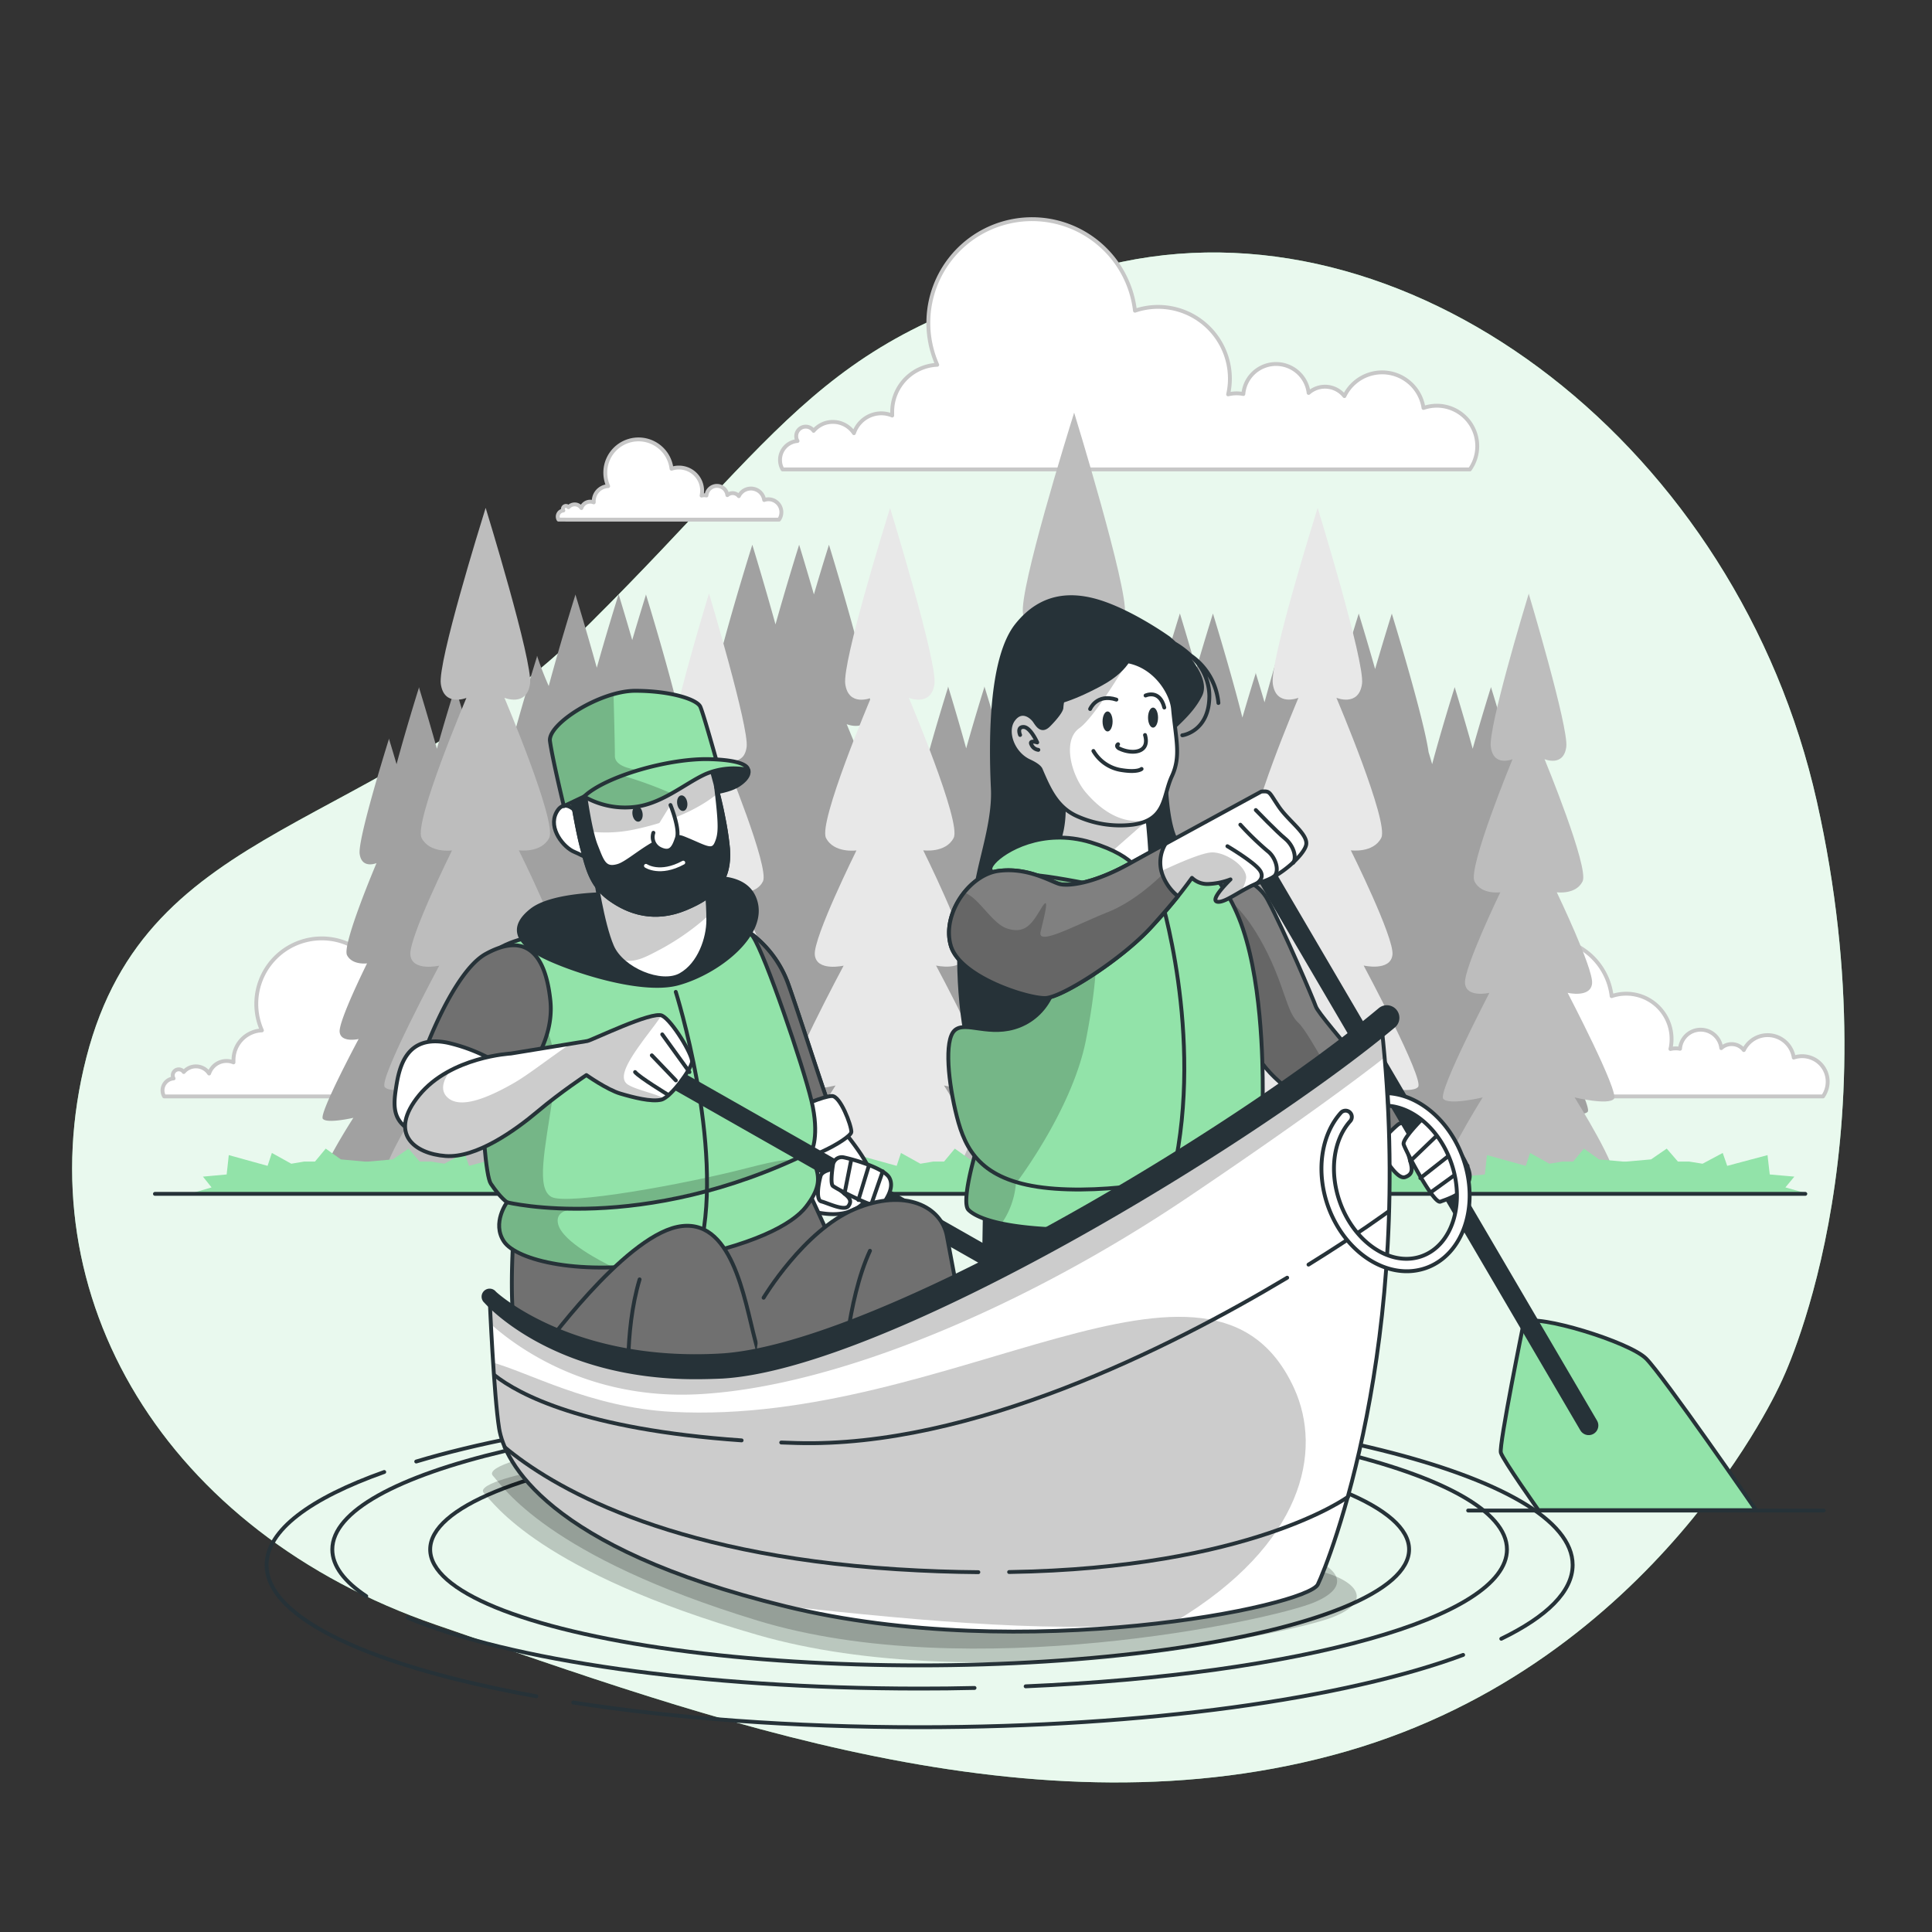 <svg xmlns="http://www.w3.org/2000/svg" xmlns:xlink="http://www.w3.org/1999/xlink" viewBox="0 0 500 500"><rect x="0" y="0" width="500" height="500" fill="#333333" stroke="none"/><defs><clippath id="clip-path"><path d="M309.67,225s14.08-.27,18.4,7.85,11.91,26,12.45,27.6,7,8.93,11.91,15.15S364.61,292.06,366,294s-1.35,7.31-1.35,7.31,1.89,0-11.37-7.31-21.65-12.17-26.52-18.67-8.39-12.18-8.39-12.18S312.65,234.42,311,232s-2.71-7-2.71-7Z" style="fill:gray;stroke:#263238;stroke-linecap:round;stroke-linejoin:round"></path></clippath><clippath id="clip-path-2"><path d="M274.78,204.26a27.12,27.12,0,0,1,0,10.57c-1.2,5.18-1.59,6.38-1.59,6.38L295.32,229s2.19-1,2.39-5.38-1.2-15.95-1.2-15.95S280.16,209.05,274.78,204.26Z" style="fill:#fff;stroke:#263238;stroke-linecap:round;stroke-linejoin:round"></path></clippath><clippath id="clip-path-3"><path d="M303.58,183.42c.72,7.9,2.11,12.27-.29,17.45s-1.39,11.37-10.17,12.56a27.14,27.14,0,0,1-14.7-2.35c-5-2.39-7-7.07-9.08-11.91-.23-.54-1-1.27-2.92-2.16-4.39-2-6.38-7.77-4.19-10.76s4.78-.8,5.58.39,1.8,2.8,3.59,1,3.3-3.72,3.3-4.52a12.38,12.38,0,0,1,7.21-10.42C295.23,166.55,303.07,177.8,303.58,183.42Z" style="fill:#fff;stroke:#263238;stroke-linecap:round;stroke-linejoin:round"></path></clippath><clippath id="clip-path-4"><path d="M252.45,298.37s-3.79,12.76-1.8,14.75,8.78,5.19,29.71,5.19,35.1-6.18,41.08-9.17,6.18-5.39,5.38-8.78a115,115,0,0,0-4-11.16,88.34,88.34,0,0,1-35.89,8.17c-19.74,0-30.9-5-33.1-5S252.45,298.37,252.45,298.37Z" style="fill:#92E3A9;stroke:#263238;stroke-linecap:round;stroke-linejoin:round"></path></clippath><clippath id="clip-path-5"><path d="M260.42,224.4s9,3.59,12.37,16.35-1.4,21.73-9,24.72-13.95-1.39-16.74,1.2-1.6,13.76.59,22.33,6.18,16.35,22.34,18.34,40.27-2.19,48.45-7,8.37-11.16,8.37-18.14-.2-29.91-6.18-44.66-13.36-15.36-17.55-15.36-10,3.79-20.33,2.6S268.6,216,260.42,224.4Z" style="fill:#92E3A9;stroke:#263238;stroke-linecap:round;stroke-linejoin:round"></path></clippath><clippath id="clip-path-6"><path d="M326.42,204.86s-24.92,13.56-34.29,18.74-15.75,5.78-17.95,5.18-8.17-4.38-15.75-3.39-14.75,11.17-12.36,19.35,20.14,13.75,24.52,13.55,19.94-10.17,27.52-18.54a125.26,125.26,0,0,0,10.37-12.56,5.71,5.71,0,0,0,4.18,1.59,18.29,18.29,0,0,0,5.79-1.19s-5.59,5.38-3.39,5.78,7.17-4,11.56-5.18,10.57-6.58,11.37-9.37-4.39-6.19-7-10S328.81,204.66,326.42,204.86Z" style="fill:#fff;stroke:#263238;stroke-linecap:round;stroke-linejoin:round"></path></clippath><clippath id="clip-path-7"><path d="M292.13,223.6c-9.37,5.18-15.75,5.78-17.95,5.18s-8.17-4.38-15.75-3.39-14.75,11.17-12.36,19.35,20.14,13.75,24.52,13.55,19.94-10.17,27.52-18.54c2.92-3.23,5.12-5.83,6.74-7.81a12.66,12.66,0,0,1-4-5.55,9.32,9.32,0,0,1,.78-8C297.93,220.4,294.52,222.28,292.13,223.6Z" style="fill:gray;stroke:#263238;stroke-linecap:round;stroke-linejoin:round"></path></clippath><clippath id="clip-path-8"><path d="M138.2,242.34s-9.57,1.4-12.36,6.18-1.4,54,1.19,57.83,4.19,4.78,4.19,4.78-4,5.38-.8,10.17,19.74,9.17,42.27,5.18,32.5-9.77,35.89-14.15,3.59-7,2.6-10.17S210,298,210,298s2.19-4,0-13.16-12-37.88-15.15-42.47-7.38-5-17.55-6.58S138.2,242.34,138.2,242.34Z" style="fill:#92E3A9;stroke:#263238;stroke-linecap:round;stroke-linejoin:round"></path></clippath><clippath id="clip-path-9"><path d="M154,226.19s1.8,12.76,4.39,18.74,12.76,10.17,17.74,7.38,7.18-9.57,7.18-14.15-.6-10.77-.6-10.77-15.95,2.59-20.93.2S154,226.19,154,226.19Z" style="fill:#fff;stroke:#263238;stroke-linecap:round;stroke-linejoin:round"></path></clippath><clippath id="clip-path-10"><path d="M184,198.68s3.86,13,4.41,21-3,12.15-11,15.46-14.62,1.1-19.59-2.49-5.8-8.28-7.18-13.25-3-15.45-3-15.45,7.46-8.56,18.22-11.6,16.29.83,16.29.83Z" style="fill:#fff;stroke:#263238;stroke-linecap:round;stroke-linejoin:round"></path></clippath><clippath id="clip-path-11"><path d="M151.16,206.14l-5.24,2.48s-3-12.42-3.59-16.84,13-13,22.08-13,16,2.21,16.84,4.14,4.14,13.8,4.14,13.8,0,1.66-1.38,1.93-10.21.83-17.39,3.59A79.18,79.18,0,0,1,151.16,206.14Z" style="fill:#92E3A9;stroke:#263238;stroke-linecap:round;stroke-linejoin:round"></path></clippath><clippath id="clip-path-12"><path d="M151.16,206.14a21.18,21.18,0,0,0,12.42,2.76c7.46-.56,13.53-6.08,19-8.56a18.59,18.59,0,0,1,11-1.11s.55-2.48-9.94-2.76S156.68,200.89,151.16,206.14Z" style="fill:#92E3A9;stroke:#263238;stroke-linecap:round;stroke-linejoin:round"></path></clippath><clippath id="clip-path-13"><path d="M132.22,272.65s-15.55.8-23.73,10.77-1.19,15.15,6.78,15.75,18-6.58,23.93-11.57,12.56-9.37,12.56-9.37,5.38,3.79,8.77,4.79,8,2.19,10.57,1.59,7.78-8,8-9.77-5.18-10.76-7.77-12-18.15,6.38-19.34,6.58Z" style="fill:#fff;stroke:#263238;stroke-linecap:round;stroke-linejoin:round"></path></clippath><clippath id="clip-path-14"><path d="M126.74,336.44s1.08,24.9,2.44,33.28,12.17,30.85,74.14,46,135,0,137.74-5.68,25.44-62.24,16.51-144.24c0,0-47.08,34.37-75.5,49.52s-62,31.39-84.16,36.8-42.76.82-55.47-5.41S126.74,336.44,126.74,336.44Z" style="fill:#fff;stroke:#263238;stroke-linecap:round;stroke-linejoin:round"></path></clippath></defs><g id="background-simple"><path d="M460.89,357.84s-32,72.19-112.42,95.4-165.79-8.72-235.66-32.76S6.45,335.61,22.36,273.64s74.85-57.26,130.12-112.13,61.66-77.86,138-93.76S449.8,116.41,470.19,207.38,460.89,357.84,460.89,357.84Z" style="fill:#92E3A9"></path><path d="M460.89,357.84s-32,72.19-112.42,95.4-165.79-8.72-235.66-32.76S6.45,335.61,22.36,273.64s74.85-57.26,130.12-112.13,61.66-77.86,138-93.76S449.8,116.41,470.19,207.38,460.89,357.84,460.89,357.84Z" style="fill:#fff;opacity:0.8"></path></g><g id="Clouds"><path d="M380.39,121.49a10.36,10.36,0,0,0,1.92-6A10.46,10.46,0,0,0,371.84,105a10.61,10.61,0,0,0-3.44.58,10.83,10.83,0,0,0-20.47-3.07,6.39,6.39,0,0,0-9.26-.82,8.49,8.49,0,0,0-16.89.28,9.24,9.24,0,0,0-3.94.09A18.29,18.29,0,0,0,318.3,98a18.59,18.59,0,0,0-24.57-17.59,26.83,26.83,0,1,0-51.18,14A12.18,12.18,0,0,0,230.9,106.6c0,.32,0,.63,0,.94a7.39,7.39,0,0,0-2.87-.57A7.5,7.5,0,0,0,221,112.1a6.54,6.54,0,0,0-5.44-2.91,6.46,6.46,0,0,0-5,2.31,2.46,2.46,0,0,0-4.5,1.38,2.41,2.41,0,0,0,.34,1.25,4.92,4.92,0,0,0-4.53,4.9,4.86,4.86,0,0,0,.66,2.46Z" style="fill:#fff;stroke:#c7c7c7;stroke-linecap:round;stroke-linejoin:round"></path><path d="M201.61,134.49a3.28,3.28,0,0,0,.61-1.93,3.35,3.35,0,0,0-3.35-3.35,3.3,3.3,0,0,0-1.1.19,3.47,3.47,0,0,0-6.56-1,2.07,2.07,0,0,0-1.61-.78,2.05,2.05,0,0,0-1.36.52,2.72,2.72,0,0,0-5.41.09,2.6,2.6,0,0,0-.56-.06,2.69,2.69,0,0,0-.7.09,6.26,6.26,0,0,0,.14-1.31,6,6,0,0,0-6-5.95,6.08,6.08,0,0,0-1.92.31,8.6,8.6,0,1,0-16.4,4.5,3.9,3.9,0,0,0-3.73,3.9c0,.1,0,.2,0,.3a2.51,2.51,0,0,0-.92-.18,2.41,2.41,0,0,0-2.28,1.65,2.06,2.06,0,0,0-1.74-.94,2.11,2.11,0,0,0-1.6.74.78.78,0,0,0-.65-.35.79.79,0,0,0-.79.79.75.75,0,0,0,.11.4,1.58,1.58,0,0,0-1.24,2.36Z" style="fill:#fff;stroke:#c7c7c7;stroke-linecap:round;stroke-linejoin:round"></path><path d="M471.79,283.75a6.6,6.6,0,0,0-5.39-10.41,6.78,6.78,0,0,0-2.18.36,6.84,6.84,0,0,0-12.92-1.94,4,4,0,0,0-5.84-.51,5.36,5.36,0,0,0-10.67.17,5.8,5.8,0,0,0-1.11-.1,5.65,5.65,0,0,0-1.37.16,11.5,11.5,0,0,0,.29-2.57,11.72,11.72,0,0,0-15.51-11.11,16.94,16.94,0,1,0-32.31,8.86,7.69,7.69,0,0,0-7.35,7.69,5.83,5.83,0,0,0,0,.59,4.74,4.74,0,0,0-6.31,2.88,4.11,4.11,0,0,0-6.57-.38,1.55,1.55,0,0,0-2.84.87,1.6,1.6,0,0,0,.21.79,3.11,3.11,0,0,0-2.86,3.09,3.16,3.16,0,0,0,.42,1.56Z" style="fill:#fff;stroke:#c7c7c7;stroke-linecap:round;stroke-linejoin:round"></path><path d="M154.79,283.75a6.6,6.6,0,0,0-5.39-10.41,6.78,6.78,0,0,0-2.18.36,6.84,6.84,0,0,0-12.92-1.94,4,4,0,0,0-5.84-.51,5.36,5.36,0,0,0-10.67.17,5.8,5.8,0,0,0-1.11-.1,5.65,5.65,0,0,0-1.37.16,11.5,11.5,0,0,0,.29-2.57,11.72,11.72,0,0,0-15.51-11.11,16.94,16.94,0,1,0-32.31,8.86,7.69,7.69,0,0,0-7.35,7.69,5.83,5.83,0,0,0,0,.59,4.74,4.74,0,0,0-6.31,2.88,4.11,4.11,0,0,0-6.57-.38,1.55,1.55,0,0,0-2.84.87,1.6,1.6,0,0,0,.21.79,3.11,3.11,0,0,0-2.86,3.09,3.16,3.16,0,0,0,.42,1.56Z" style="fill:#fff;stroke:#c7c7c7;stroke-linecap:round;stroke-linejoin:round"></path></g><g id="Trees"><path d="M410.9,287.72c1.21-1.48-10.34-23.05-10.34-23.05s5.17,1.18,5.47-2.07-7.9-19.8-7.9-19.8,4.25.59,5.77-2.36-8.51-26.6-8.51-26.6,4.26,1.77,4.86-2.66c.58-4.17-8.42-33.39-8.42-33.39l-.05.14c0-.08,0,.15,0,.15-.33,1.06-1.54,4.93-2.94,9.69-1.62-5.6-3-10-3-10l0,.14c0-.08-.05.15-.05.15-.46,1.48-2.64,8.48-4.66,15.72-2.26-8.15-4.68-16-4.68-16l0,.14c0-.08-.05.15-.05.15-.55,1.76-3.5,11.24-5.76,19.7-.33-1.14-.64-2.19-.92-3.1-1.31-9.18-9.52-35.86-9.52-35.86l-.05.17c0-.1-.06.17-.06.17-.44,1.42-2.26,7.28-4.21,14-2.2-7.76-4.24-14.36-4.24-14.36l-.05.17c0-.1-.05.17-.05.17-.84,2.69-6.58,21.16-8.82,31.57-2.42-11.2-8.79-31.91-8.79-31.91l0,.17c0-.1-.06.17-.06.17-.63,2-4,12.91-6.61,22.63-1.31-4.48-2.31-7.69-2.31-7.69l0,.14c0-.08,0,.16,0,.16-.37,1.19-1.82,5.83-3.42,11.34-2.85-11.44-7.62-26.92-7.62-26.92l-.05.17c0-.1-.06.17-.06.17-.44,1.42-2.26,7.28-4.21,14-2.2-7.76-4.23-14.36-4.23-14.36l-.06.17c0-.1-.05.17-.05.17-.84,2.69-6.58,21.16-8.82,31.57-2.42-11.2-8.79-31.91-8.79-31.91l-.05.17c0-.1-.06.17-.06.17-.63,2-4,12.91-6.61,22.63-1.31-4.48-2.3-7.69-2.3-7.69l-.05.14c0-.08,0,.16,0,.16-1,3.1-9.26,29.76-8.67,34,.63,4.57,5,2.74,5,2.74s-3.21,7.57-5.78,14.79c-2.31-6.26-4.81-12.14-4.81-12.14s4.26,1.77,4.87-2.66c.57-4.17-8.43-33.39-8.43-33.39l0,.14c0-.08-.05.15-.05.15-.33,1.06-1.53,4.93-2.93,9.69-1.62-5.6-3-10-3-10l-.05.14c0-.08,0,.15,0,.15-.47,1.48-2.64,8.48-4.67,15.72-2.25-8.15-4.67-16-4.67-16l-.05.14c0-.08,0,.15,0,.15-.55,1.76-3.5,11.24-5.76,19.7-1.14-3.89-2-6.69-2-6.69l0,.12c0-.07,0,.14,0,.14-.75,2.41-6.56,21.08-7.45,27.77-1.21-8.44-11-31.6-11-31.6s5.48,2.28,6.26-3.42c.74-5.38-10.84-43-10.84-43a1.51,1.51,0,0,0-.06.18c0-.11-.06.2-.06.2-.43,1.36-2,6.34-3.78,12.47-2.09-7.22-3.82-12.85-3.82-12.85l-.06.18c0-.11-.06.2-.06.2-.6,1.9-3.4,10.91-6,20.23-2.9-10.49-6-20.61-6-20.61a1.51,1.51,0,0,0-.06.18c0-.11-.06.2-.06.2-.71,2.25-4.5,14.47-7.42,25.36-1.47-5-2.58-8.63-2.58-8.63l0,.17c0-.1-.05.17-.05.17-.77,2.46-5.64,18.12-8.19,28.78-2.42-11.46-9.18-33.42-9.18-33.42l0,.17c0-.1-.06.18-.06.18-.39,1.26-1.82,5.85-3.48,11.5-1.92-6.65-3.52-11.85-3.52-11.85l-.06.17c0-.1-.05.18-.05.18-.55,1.76-3.14,10.07-5.54,18.66-2.68-9.68-5.55-19-5.55-19l0,.17c0-.1-.06.18-.06.18-.65,2.08-4.15,13.35-6.83,23.39C140,173,139,169.71,139,169.71l-.05.15c0-.09,0,.16,0,.16-.84,2.68-6.93,22.28-8.58,31.29-2.48-10-6.65-23.52-6.65-23.52l0,.14c0-.08,0,.15,0,.15-.33,1.06-1.54,4.93-2.94,9.69-1.62-5.6-3-10-3-10l-.05.14c0-.08,0,.15,0,.15-.46,1.48-2.64,8.48-4.66,15.72-2.26-8.15-4.68-16-4.68-16l0,.14c0-.08,0,.15,0,.15-.55,1.76-3.5,11.24-5.76,19.7-1.14-3.89-2-6.69-2-6.69l0,.12c0-.07,0,.14,0,.14-.85,2.7-8.06,25.91-7.55,29.65.55,4,4.36,2.38,4.36,2.38s-9,21.18-7.63,23.83,5.18,2.12,5.18,2.12-7.36,14.82-7.09,17.73,4.91,1.85,4.91,1.85-10.35,19.33-9.26,20.65,7.9-.26,7.9-.26-9.54,14.82-7.63,15.62c.93.38,11.57.55,20.67.48,2.88,0,5.89,0,8.75,0,2.51,0,5.15,0,7.71,0,3.54,0,7.22,0,10.54,0,3.89.05,8.22.06,12.31,0,3.42,0,7,0,10.39,0,3,0,6.11,0,9.15,0,4.15,0,8.46,0,12.36-.05,4.26.06,9,.07,13.54,0,3.72,0,7.62,0,11.31,0,3.24,0,6.63,0,9.93,0,5.68,0,11.65,0,16.62-.1,4,.1,9.35.13,14.23.09,2.88,0,5.89,0,8.75,0,2.52,0,5.15,0,7.71,0,4,0,8.24,0,11.88-.06,4.12.07,8.92.08,13.41,0s9.26,0,13.49,0,8.74.07,13.13,0c3.31,0,6.76,0,10,0s6.57,0,9.79,0c4.49,0,9.25,0,13.49,0s8.74.07,13.13,0c2.89,0,5.88,0,8.76,0,2.55,0,5.23,0,7.79,0,2.88,0,5.89,0,8.75,0,2.51,0,5.15,0,7.71,0,9.85,0,20.81-.14,21.8-.55,1.84-.76-5.8-13.14-7.95-16.56a4.17,4.17,0,0,0,2-.38C407,288.31,410.15,288.63,410.9,287.72Z" style="fill:#a1a1a1"></path><path d="M417.7,284.36c1.4-1.76-12-27.42-12-27.42s6,1.41,6.33-2.46-9.14-23.56-9.14-23.56,4.92.71,6.68-2.81-9.84-31.64-9.84-31.64,4.92,2.11,5.62-3.17c.66-5-9.74-39.73-9.74-39.73l0,.17c0-.1-.06.19-.06.19-1.09,3.58-10.4,34.41-9.73,39.37.7,5.28,5.62,3.17,5.62,3.17s-11.6,28.12-9.84,31.64,6.68,2.81,6.68,2.81-9.5,19.69-9.14,23.56,6.32,2.46,6.32,2.46-13.36,25.66-11.95,27.42,10.2-.35,10.2-.35-12.31,19.69-9.85,20.74c2.07.89,41.43.89,43.49,0,2.47-1.05-9.84-20.74-9.84-20.74S416.29,286.12,417.7,284.36Z" style="fill:#bdbdbd"></path><path d="M205.58,284.36c1.4-1.76-12-27.42-12-27.42s6,1.41,6.33-2.46-9.14-23.56-9.14-23.56,4.92.71,6.68-2.81-9.84-31.64-9.84-31.64,4.92,2.11,5.62-3.17c.66-5-9.74-39.73-9.74-39.73l-.05.17c0-.1-.06.19-.06.19-1.09,3.58-10.4,34.41-9.73,39.37.7,5.28,5.62,3.17,5.62,3.17s-11.6,28.12-9.84,31.64,6.68,2.81,6.68,2.81-9.5,19.69-9.14,23.56,6.32,2.46,6.32,2.46-13.36,25.66-12,27.42,10.2-.35,10.2-.35-12.31,19.69-9.85,20.74c2.07.89,41.43.89,43.49,0,2.47-1.05-9.84-20.74-9.84-20.74S204.17,286.12,205.58,284.36Z" style="fill:#e8e8e8"></path><path d="M367,281.3c1.66-2-14.09-31.42-14.09-31.42s7,1.61,7.46-2.82-10.78-27-10.78-27,5.8.81,7.88-3.22-11.61-36.25-11.61-36.25,5.8,2.42,6.63-3.62c.78-5.69-11.48-45.52-11.48-45.52l-.06.2c0-.12-.07.2-.07.2-1.28,4.12-12.26,39.43-11.48,45.12.83,6,6.64,3.62,6.64,3.62s-13.68,32.22-11.61,36.25,7.87,3.22,7.87,3.22-11.19,22.56-10.77,27,7.46,2.82,7.46,2.82-15.75,29.4-14.09,31.42,12-.41,12-.41-14.51,22.56-11.61,23.77c2.43,1,48.84,1,51.28,0,2.9-1.21-11.61-23.77-11.61-23.77S365.35,283.31,367,281.3Z" style="fill:#e8e8e8"></path><path d="M256.34,281.3c1.66-2-14.09-31.42-14.09-31.42s7.05,1.61,7.46-2.82-10.78-27-10.78-27,5.81.81,7.88-3.22S235.2,180.6,235.2,180.6,241,183,241.84,177c.78-5.69-11.49-45.52-11.49-45.52l-.06.2c0-.12-.06.2-.06.2C228.94,136,218,171.29,218.75,177c.83,6,6.63,3.62,6.63,3.62s-13.68,32.22-11.61,36.25,7.88,3.22,7.88,3.22-11.19,22.56-10.78,27,7.46,2.82,7.46,2.82-15.75,29.4-14.09,31.42,12-.41,12-.41-14.51,22.56-11.61,23.77c2.44,1,48.85,1,51.28,0,2.9-1.21-11.61-23.77-11.61-23.77S254.69,283.31,256.34,281.3Z" style="fill:#e8e8e8"></path><path d="M151.68,281.3c1.66-2-14.1-31.42-14.1-31.42s7,1.61,7.47-2.82-10.78-27-10.78-27,5.8.81,7.87-3.22-11.6-36.25-11.6-36.25,5.8,2.42,6.63-3.62c.78-5.69-11.48-45.52-11.48-45.52l-.07.2c0-.12-.06.2-.06.2C124.27,136,113.3,171.29,114.08,177c.83,6,6.63,3.62,6.63,3.62s-13.68,32.22-11.6,36.25,7.87,3.22,7.87,3.22-11.19,22.56-10.78,27,7.47,2.82,7.47,2.82-15.76,29.4-14.1,31.42,12-.41,12-.41-14.5,22.56-11.6,23.77c2.43,1,48.84,1,51.27,0,2.9-1.21-11.6-23.77-11.6-23.77S150,283.31,151.68,281.3Z" style="fill:#bdbdbd"></path><path d="M307.66,277.88c1.89-2.3-16.09-35.88-16.09-35.88s8,1.84,8.52-3.22S287.78,208,287.78,208s6.63.92,9-3.68-13.25-41.39-13.25-41.39,6.63,2.76,7.58-4.14c.89-6.49-13.12-52-13.12-52l-.07.22c0-.13-.07.24-.07.24-1.47,4.69-14,45-13.11,51.5.95,6.9,7.57,4.14,7.57,4.14s-15.61,36.79-13.25,41.39,9,3.68,9,3.68-12.77,25.76-12.3,30.81,8.52,3.22,8.52,3.22-18,33.58-16.09,35.88,13.72-.46,13.72-.46-16.56,25.75-13.25,27.13c2.78,1.16,55.77,1.16,58.55,0,3.31-1.38-13.26-27.13-13.26-27.13S305.77,280.17,307.66,277.88Z" style="fill:#bdbdbd"></path><polygon points="49.06 308.97 467.98 308.97 462.06 307.3 464.38 304.51 458.01 303.95 457.43 298.94 447 301.72 445.84 298.38 440.62 301.17 437.14 300.61 434.24 300.61 431.35 297.26 427.29 300.05 420.91 300.61 419.96 300.61 413.83 300.05 409.92 297.26 407.13 300.61 404.35 300.61 401 301.17 395.98 298.38 394.87 301.72 384.83 298.94 384.27 303.95 380.51 304.3 376.6 303.95 376.02 298.94 365.59 301.72 364.43 298.38 359.21 301.17 355.74 300.61 352.84 300.61 349.94 297.26 345.88 300.05 339.51 300.61 338.55 300.61 332.42 300.05 328.52 297.26 325.73 300.61 322.94 300.61 319.6 301.17 314.58 298.38 313.46 301.72 303.43 298.94 302.87 303.95 299.11 304.3 295.2 303.95 294.62 298.94 284.19 301.72 283.03 298.38 277.81 301.17 274.33 300.61 271.43 300.61 268.54 297.26 264.48 300.05 258.1 300.61 257.15 300.61 251.02 300.05 247.11 297.26 244.32 300.61 241.54 300.61 238.19 301.17 233.17 298.38 232.06 301.72 222.02 298.94 221.47 303.95 217.7 304.3 213.79 303.95 213.21 298.94 202.78 301.72 201.62 298.38 196.41 301.17 192.93 300.61 190.03 300.61 187.13 297.26 183.07 300.05 176.7 300.61 175.74 300.61 169.61 300.05 165.71 297.26 162.92 300.61 160.13 300.61 156.79 301.17 151.77 298.38 150.65 301.72 140.62 298.94 140.06 303.95 136.3 304.3 132.39 303.95 131.81 298.94 121.38 301.72 120.22 298.38 115 301.17 111.52 300.61 108.62 300.61 105.73 297.26 101.67 300.05 95.29 300.61 94.34 300.61 88.21 300.05 84.3 297.26 81.52 300.61 78.73 300.61 75.38 301.17 70.36 298.38 69.25 301.72 59.21 298.94 58.66 303.95 52.52 304.51 54.75 307.3 49.06 308.97" style="fill:#92E3A9"></polygon><line x1="40.1" y1="308.97" x2="467.21" y2="308.97" style="fill:none;stroke:#263238;stroke-linecap:round;stroke-linejoin:round"></line></g><g id="Characters"><path d="M309.67,225s14.08-.27,18.4,7.85,11.91,26,12.45,27.6,7,8.93,11.91,15.15S364.61,292.06,366,294s-1.35,7.31-1.35,7.31,1.89,0-11.37-7.31-21.65-12.17-26.52-18.67-8.39-12.18-8.39-12.18S312.65,234.42,311,232s-2.71-7-2.71-7Z" style="fill:gray"></path><g style="clip-path:url(#clip-path)"><path d="M336,264.68c-3.15-2.87-3.44-9.46-8.88-19.77S316.83,232,316.83,232l-4.12,5.29c2.29,9,5.62,25.8,5.62,25.8s3.52,5.69,8.39,12.18S340,286.65,353.24,294l.77.43c.32-.66.16-1.47-.79-2.48C348.92,287.32,339.18,267.54,336,264.68Z" style="opacity:0.2"></path></g><path d="M309.67,225s14.08-.27,18.4,7.85,11.91,26,12.45,27.6,7,8.93,11.91,15.15S364.61,292.06,366,294s-1.35,7.31-1.35,7.31,1.89,0-11.37-7.31-21.65-12.17-26.52-18.67-8.39-12.18-8.39-12.18S312.65,234.42,311,232s-2.71-7-2.71-7Z" style="fill:none;stroke:#263238;stroke-linecap:round;stroke-linejoin:round"></path><path d="M394.37,342.12s-6.49,31.93-5.95,33.83,9.74,14.88,9.74,14.88h56.29S430.37,355.92,426,351.59,397.89,340,394.37,342.12Z" style="fill:#92E3A9;stroke:#263238;stroke-linecap:round;stroke-linejoin:round"></path><line x1="379.96" y1="390.92" x2="471.96" y2="390.92" style="fill:none;stroke:#263238;stroke-linecap:round;stroke-linejoin:round"></line><path d="M366.53,291.5s-3.26-1.65-4.72-.46-6.07,5.53-4.67,7.14,4.43,7.19,6.52,6.45,1.84-2.19,1.31-4.13l-.53-1.95s4.13-1.84,4.1-4.07A3.3,3.3,0,0,0,366.53,291.5Z" style="fill:#fff;stroke:#263238;stroke-linecap:round;stroke-linejoin:round"></path><line x1="324.56" y1="221.16" x2="411.15" y2="368.91" style="fill:none;stroke:#263238;stroke-linecap:round;stroke-linejoin:round;stroke-width:5px"></line><path d="M308.38,169.19a22.64,22.64,0,0,0-4.1-3.07c-.89-.84-1.5-1.34-1.5-1.34s-8.33-6-16.66-9-16.67-2.66-23.34,5.67-7,28.33-6.33,42.67-10.23,32.2-.57,35.86,34.9-4.53,41-8.8,12.54-8.06,8.54-13.06-3.33-24.67-3.33-26.67,6-5.33,9-11.33c1.43-2.87-.42-6.51-2.73-9.52a13.65,13.65,0,0,1,4.12,9.47c0,8.71-6.27,9.68-6.53,9.72a.5.5,0,0,0,.06,1h.07c.07,0,7.4-1.1,7.4-10.71a13.14,13.14,0,0,0-1-5.1,16.3,16.3,0,0,1,2.35,7,.49.49,0,0,0,.49.45h.05a.5.5,0,0,0,.45-.55A17.26,17.26,0,0,0,308.38,169.19Z" style="fill:#263238"></path><path d="M274.78,204.26a27.12,27.12,0,0,1,0,10.57c-1.2,5.18-1.59,6.38-1.59,6.38L295.32,229s2.19-1,2.39-5.38-1.2-15.95-1.2-15.95S280.16,209.05,274.78,204.26Z" style="fill:#fff"></path><g style="clip-path:url(#clip-path-2)"><path d="M296.79,212.43l0-1.93c-.19-1.7-.33-2.85-.33-2.85s-16.35,1.4-21.73-3.39a27.12,27.12,0,0,1,0,10.57c-1.2,5.18-1.59,6.38-1.59,6.38l9.75,3.42Z" style="opacity:0.2"></path></g><path d="M274.78,204.26a27.12,27.12,0,0,1,0,10.57c-1.2,5.18-1.59,6.38-1.59,6.38L295.32,229s2.19-1,2.39-5.38-1.2-15.95-1.2-15.95S280.16,209.05,274.78,204.26Z" style="fill:none;stroke:#263238;stroke-linecap:round;stroke-linejoin:round"></path><path d="M303.58,183.42c.72,7.9,2.11,12.27-.29,17.45s-1.39,11.37-10.17,12.56a27.14,27.14,0,0,1-14.7-2.35c-5-2.39-7-7.07-9.08-11.91-.23-.54-1-1.27-2.92-2.16-4.39-2-6.38-7.77-4.19-10.76s4.78-.8,5.58.39,1.8,2.8,3.59,1,3.3-3.72,3.3-4.52a12.38,12.38,0,0,1,7.21-10.42C295.23,166.55,303.07,177.8,303.58,183.42Z" style="fill:#fff"></path><g style="clip-path:url(#clip-path-3)"><path d="M294.26,212.48c-5.19,0-9.74-3.25-13.31-7.47s-6.17-13.31-1.62-16.56c3.4-2.43,9.63-12.44,12.54-17.31a16.4,16.4,0,0,0-10,1.56,12.38,12.38,0,0,0-7.21,10.42c0,.8-1.5,2.73-3.3,4.52s-2.79.2-3.59-1-3.39-3.38-5.58-.39S262,195,266.42,197c1.95.89,2.69,1.62,2.92,2.16,2,4.84,4,9.52,9.08,11.91a27.14,27.14,0,0,0,14.7,2.35,13,13,0,0,0,3.67-1C296,212.46,295.18,212.48,294.26,212.48Z" style="opacity:0.2"></path></g><path d="M303.58,183.42c.72,7.9,2.11,12.27-.29,17.45s-1.39,11.37-10.17,12.56a27.14,27.14,0,0,1-14.7-2.35c-5-2.39-7-7.07-9.08-11.91-.23-.54-1-1.27-2.92-2.16-4.39-2-6.38-7.77-4.19-10.76s4.78-.8,5.58.39,1.8,2.8,3.59,1,3.3-3.72,3.3-4.52a12.38,12.38,0,0,1,7.21-10.42C295.23,166.55,303.07,177.8,303.58,183.42Z" style="fill:none;stroke:#263238;stroke-linecap:round;stroke-linejoin:round"></path><path d="M264,190.21s-.89-2.07.88-2.07,3.55,4,3.55,4-2.22-.73-1.48.6a2.23,2.23,0,0,0,1.77,1.32" style="fill:none;stroke:#263238;stroke-linecap:round;stroke-linejoin:round"></path><ellipse cx="286.64" cy="186.71" rx="1.3" ry="2.59" style="fill:#263238"></ellipse><path d="M299.7,185.72c0,1.43-.58,2.59-1.29,2.59s-1.3-1.16-1.3-2.59.58-2.6,1.3-2.6S299.7,184.29,299.7,185.72Z" style="fill:#263238"></path><path d="M282.12,183.49s1.7-4.09,6.8-2.43" style="fill:none;stroke:#263238;stroke-linecap:round;stroke-linejoin:round"></path><path d="M296.47,180s3.63-1.71,4.85,3.11" style="fill:none;stroke:#263238;stroke-linecap:round;stroke-linejoin:round"></path><path d="M296.33,190.22c1.35,4.65-3.32,5.06-6.54,3.55a1.31,1.31,0,0,1-.62-.49.47.47,0,0,1,.19-.67" style="fill:none;stroke:#263238;stroke-linecap:round;stroke-linejoin:round"></path><path d="M295.44,199s-1.05,1.06-5.71.21a10.2,10.2,0,0,1-6.76-4.86" style="fill:none;stroke:#263238;stroke-linecap:round;stroke-linejoin:round"></path><path d="M261.62,223.2s-10.57,5.39-12.56,14-.2,32.3,2.59,35.09,16,3.19,23.73-3.59,16.75-21.53,13.36-31.7S272.39,220,261.62,223.2Z" style="fill:#263238;stroke:#263238;stroke-linecap:round;stroke-linejoin:round"></path><path d="M255,307.54s-.4,19.74-.4,27.12v10.17s21.74-1.2,39.88-9.77a203.84,203.84,0,0,0,33.7-20.74L323,299s-32.7,6.78-50.24,7-18-.8-18-.8Z" style="fill:#263238;stroke:#263238;stroke-linecap:round;stroke-linejoin:round"></path><path d="M252.45,298.37s-3.79,12.76-1.8,14.75,8.78,5.19,29.71,5.19,35.1-6.18,41.08-9.17,6.18-5.39,5.38-8.78a115,115,0,0,0-4-11.16,88.34,88.34,0,0,1-35.89,8.17c-19.74,0-30.9-5-33.1-5S252.45,298.37,252.45,298.37Z" style="fill:#92E3A9"></path><g style="clip-path:url(#clip-path-4)"><path d="M253.84,292.39c-2.19,0-1.39,6-1.39,6s-3.79,12.76-1.8,14.75c1.06,1.06,3.45,2.44,8.55,3.52a21.27,21.27,0,0,0,3.72-10.41A121.4,121.4,0,0,0,269.73,296C260.64,294.54,255.29,292.39,253.84,292.39Z" style="opacity:0.2"></path></g><path d="M252.45,298.37s-3.79,12.76-1.8,14.75,8.78,5.19,29.71,5.19,35.1-6.18,41.08-9.17,6.18-5.39,5.38-8.78a115,115,0,0,0-4-11.16,88.34,88.34,0,0,1-35.89,8.17c-19.74,0-30.9-5-33.1-5S252.45,298.37,252.45,298.37Z" style="fill:none;stroke:#263238;stroke-linecap:round;stroke-linejoin:round"></path><path d="M260.42,224.4s9,3.59,12.37,16.35-1.4,21.73-9,24.72-13.95-1.39-16.74,1.2-1.6,13.76.59,22.33,6.18,16.35,22.34,18.34,40.27-2.19,48.45-7,8.37-11.16,8.37-18.14-.2-29.91-6.18-44.66-13.36-15.36-17.55-15.36-10,3.79-20.33,2.6S268.6,216,260.42,224.4Z" style="fill:#92E3A9"></path><g style="clip-path:url(#clip-path-5)"><path d="M263.12,306c1.76-2.35,14.62-20,17.92-36.86,3.53-18.12,5.3-38-5.31-43.75a32.24,32.24,0,0,0-12.25-3.49,16.58,16.58,0,0,0-3.06,2.54s9,3.59,12.37,16.35-1.4,21.73-9,24.72-13.95-1.39-16.74,1.2-1.6,13.76.59,22.33C249.51,296.2,252.61,302.83,263.12,306Z" style="opacity:0.2"></path></g><path d="M260.42,224.4s9,3.59,12.37,16.35-1.4,21.73-9,24.72-13.95-1.39-16.74,1.2-1.6,13.76.59,22.33,6.18,16.35,22.34,18.34,40.27-2.19,48.45-7,8.37-11.16,8.37-18.14-.2-29.91-6.18-44.66-13.36-15.36-17.55-15.36-10,3.79-20.33,2.6S268.6,216,260.42,224.4Z" style="fill:none;stroke:#263238;stroke-linecap:round;stroke-linejoin:round"></path><path d="M300.1,231.18s11.57,36.48,3.59,72.17" style="fill:none;stroke:#263238;stroke-linecap:round;stroke-linejoin:round"></path><path d="M295.32,227s-.4-5.18-13-9-22.53,2.19-25.13,5.18.6,3.19,8.38,3.19,29.71,5.58,31.3,4.79,14.36-4.59,15.16-10.17-10.17-2.39-12.17-1.4S295.32,227,295.32,227Z" style="fill:#92E3A9;stroke:#263238;stroke-linecap:round;stroke-linejoin:round"></path><path d="M326.42,204.86s-24.92,13.56-34.29,18.74-15.75,5.78-17.95,5.18-8.17-4.38-15.75-3.39-14.75,11.17-12.36,19.35,20.14,13.75,24.52,13.55,19.94-10.17,27.52-18.54a125.26,125.26,0,0,0,10.37-12.56,5.71,5.71,0,0,0,4.18,1.59,18.29,18.29,0,0,0,5.79-1.19s-5.59,5.38-3.39,5.78,7.17-4,11.56-5.18,10.57-6.58,11.37-9.37-4.39-6.19-7-10S328.81,204.66,326.42,204.86Z" style="fill:#fff"></path><g style="clip-path:url(#clip-path-6)"><path d="M322.51,227.09c0-2.92-5.19-6.49-8.77-6.49s-15.25,5.84-15.25,5.84l-3.58,13.31a14.76,14.76,0,0,0,2.59.65l.61-.65a125.26,125.26,0,0,0,10.37-12.56,5.71,5.71,0,0,0,4.18,1.59,18.29,18.29,0,0,0,5.79-1.19s-5.59,5.38-3.39,5.78c1.25.23,3.43-1.11,5.88-2.52A7.34,7.34,0,0,0,322.51,227.09Z" style="opacity:0.2"></path></g><path d="M326.42,204.86s-24.92,13.56-34.29,18.74-15.75,5.78-17.95,5.18-8.17-4.38-15.75-3.39-14.75,11.17-12.36,19.35,20.14,13.75,24.52,13.55,19.94-10.17,27.52-18.54a125.26,125.26,0,0,0,10.37-12.56,5.71,5.71,0,0,0,4.18,1.59,18.29,18.29,0,0,0,5.79-1.19s-5.59,5.38-3.39,5.78,7.17-4,11.56-5.18,10.57-6.58,11.37-9.37-4.39-6.19-7-10S328.81,204.66,326.42,204.86Z" style="fill:none;stroke:#263238;stroke-linecap:round;stroke-linejoin:round"></path><path d="M325,209.64s5.38,5.59,7.57,7.38,3.1,4.87,2.1,6.26" style="fill:none;stroke:#263238;stroke-linecap:round;stroke-linejoin:round"></path><path d="M321,213.43a77.08,77.08,0,0,0,7,6.78c2.19,1.6,3.42,5.63,1.43,6.82" style="fill:none;stroke:#263238;stroke-linecap:round;stroke-linejoin:round"></path><path d="M317.65,219s6.78,4,8.37,6.19-1,3.58-1,3.58" style="fill:none;stroke:#263238;stroke-linecap:round;stroke-linejoin:round"></path><path d="M292.13,223.6c-9.37,5.18-15.75,5.78-17.95,5.18s-8.17-4.38-15.75-3.39-14.75,11.17-12.36,19.35,20.14,13.75,24.52,13.55,19.94-10.17,27.52-18.54c2.92-3.23,5.12-5.83,6.74-7.81a12.66,12.66,0,0,1-4-5.55,9.32,9.32,0,0,1,.78-8C297.93,220.4,294.52,222.28,292.13,223.6Z" style="fill:gray"></path><g style="clip-path:url(#clip-path-7)"><path d="M300.9,226.39a.65.65,0,0,1,0-.13c-2.6,2.54-8,7.31-14.12,9.77-8.59,3.43-18.34,8.88-17.48,5.15s2.58-10,.29-6.3-3.95,7-8.88,5.44c-4-1.25-7.4-8.1-11.16-9.32-3.09,3.88-4.79,9.12-3.44,13.74,2.39,8.17,20.14,13.75,24.52,13.55s19.94-10.17,27.52-18.54c2.92-3.23,5.12-5.83,6.74-7.81A12.66,12.66,0,0,1,300.9,226.39Z" style="opacity:0.2"></path></g><path d="M292.13,223.6c-9.37,5.18-15.75,5.78-17.95,5.18s-8.17-4.38-15.75-3.39-14.75,11.17-12.36,19.35,20.14,13.75,24.52,13.55,19.94-10.17,27.52-18.54c2.92-3.23,5.12-5.83,6.74-7.81a12.66,12.66,0,0,1-4-5.55,9.32,9.32,0,0,1,.78-8C297.93,220.4,294.52,222.28,292.13,223.6Z" style="fill:none;stroke:#263238;stroke-linecap:round;stroke-linejoin:round"></path><path d="M371.75,290.37a3,3,0,0,0-4.39-.05c-1.9,2-4.38,4.85-4.09,5.84.47,1.59,7.77,15.51,9.5,14.83s7.22-2.21,7.59-6.36C380.66,301.38,375.24,294.14,371.75,290.37Z" style="fill:#fff;stroke:#263238;stroke-linecap:round;stroke-linejoin:round"></path><line x1="364.97" y1="300.5" x2="373.32" y2="292.48" style="fill:none;stroke:#263238;stroke-linecap:round;stroke-linejoin:round"></line><line x1="367.59" y1="304.89" x2="376.67" y2="297.75" style="fill:none;stroke:#263238;stroke-linecap:round;stroke-linejoin:round"></line><line x1="370.31" y1="308.55" x2="379.79" y2="301.69" style="fill:none;stroke:#263238;stroke-linecap:round;stroke-linejoin:round"></line><path d="M194,241.35a28.13,28.13,0,0,1,10,13.35c3.19,9,11,33.7,12,35.1s7.78,9,9.37,13.75-2,11.57-11.56,10.57S203.2,308.94,200,292.79s-8.77-43.07-9.17-47.46Z" style="fill:#fff;stroke:#263238;stroke-linecap:round;stroke-linejoin:round"></path><path d="M216,289.85l0-.05c-1-1.4-8.77-26.12-12-35.1a28.13,28.13,0,0,0-10-13.35l-3.19,4c.37,4.14,5.35,28.27,8.59,44.56l6.62,4.83Z" style="fill:#707070;stroke:#263238;stroke-linecap:round;stroke-linejoin:round"></path><path d="M206.76,286.51s6.43-2.86,8.57-2.86,5,7.5,5,9.29-15,10-17.14,6.07S196.41,288.29,206.76,286.51Z" style="fill:#fff;stroke:#263238;stroke-linecap:round;stroke-linejoin:round"></path><path d="M132.82,320.9s-.8,12.16,0,19.94,5,10.37,17,15.55,45.26-2.79,54.63-7.77,13-22.14,10.17-28.52-5.39-11.76-5.39-11.76-14.35,7.18-36.88,9.37a209.31,209.31,0,0,1-38.69.4C132.82,318.11,132.82,320.9,132.82,320.9Z" style="fill:#707070;stroke:#263238;stroke-linecap:round;stroke-linejoin:round"></path><path d="M138.2,242.34s-9.57,1.4-12.36,6.18-1.4,54,1.19,57.83,4.19,4.78,4.19,4.78-4,5.38-.8,10.17,19.74,9.17,42.27,5.18,32.5-9.77,35.89-14.15,3.59-7,2.6-10.17S210,298,210,298s2.19-4,0-13.16-12-37.88-15.15-42.47-7.38-5-17.55-6.58S138.2,242.34,138.2,242.34Z" style="fill:#92E3A9"></path><g style="clip-path:url(#clip-path-8)"><path d="M193.53,302.25c-16.45,4.28-46.85,9.72-50.82,7.51s-1.77-11.93.44-26.51-4-20.33-4-20.33l-14.72-3.11c-.59,16.16.67,43.74,2.58,46.54,2.6,3.78,4.19,4.78,4.19,4.78s-4,5.38-.8,10.17c2.49,3.73,13.11,7.22,28.35,6.68-2.83-1.35-13.15-6.58-14.3-11.15-1.32-5.3,8-4,12.38-4s30.05-5.31,38.89-8.4S210,298,193.53,302.25Z" style="opacity:0.2"></path></g><path d="M138.2,242.34s-9.57,1.4-12.36,6.18-1.4,54,1.19,57.83,4.19,4.78,4.19,4.78-4,5.38-.8,10.17,19.74,9.17,42.27,5.18,32.5-9.77,35.89-14.15,3.59-7,2.6-10.17S210,298,210,298s2.19-4,0-13.16-12-37.88-15.15-42.47-7.38-5-17.55-6.58S138.2,242.34,138.2,242.34Z" style="fill:none;stroke:#263238;stroke-linecap:round;stroke-linejoin:round"></path><path d="M210,298c-44.06,21.73-78.76,13.16-78.76,13.16" style="fill:none;stroke:#263238;stroke-linecap:round;stroke-linejoin:round"></path><path d="M174.89,256.7s12.56,39.68,6.38,66" style="fill:none;stroke:#263238;stroke-linecap:round;stroke-linejoin:round"></path><path d="M158.14,231.38s-14.95-.2-20.54,4.18-3.59,8.18,2,11.37,25.72,10.37,35.89,7.58,22.93-12.57,19.93-21.54-17.54-5-24.12-4.58A49.24,49.24,0,0,0,158.14,231.38Z" style="fill:#263238;stroke:#263238;stroke-linecap:round;stroke-linejoin:round"></path><path d="M154,226.19s1.8,12.76,4.39,18.74,12.76,10.17,17.74,7.38,7.18-9.57,7.18-14.15-.6-10.77-.6-10.77-15.95,2.59-20.93.2S154,226.19,154,226.19Z" style="fill:#fff"></path><g style="clip-path:url(#clip-path-9)"><path d="M182.66,227.39s-15.95,2.59-20.93.2-7.78-1.4-7.78-1.4,1.8,12.76,4.39,18.74a11,11,0,0,0,2.65,3.59c3.41.6,5.63-.53,10.41-3.1a63.38,63.38,0,0,0,11.85-8.4C183.17,232.62,182.66,227.39,182.66,227.39Z" style="opacity:0.2"></path></g><path d="M154,226.19s1.8,12.76,4.39,18.74,12.76,10.17,17.74,7.38,7.18-9.57,7.18-14.15-.6-10.77-.6-10.77-15.95,2.59-20.93.2S154,226.19,154,226.19Z" style="fill:none;stroke:#263238;stroke-linecap:round;stroke-linejoin:round"></path><path d="M193.67,199.23s.83,1.66-2.48,3.87-10.49,2.48-10.49,2.48L179,199.51S187.87,195.65,193.67,199.23Z" style="fill:#263238;stroke:#263238;stroke-linecap:round;stroke-linejoin:round"></path><path d="M149.51,210.55s-3.32-4.41-5.52-.27,1.93,9.1,4.69,10.21,3.59,2.48,3.31-.83S149.51,210.55,149.51,210.55Z" style="fill:#fff;stroke:#263238;stroke-linecap:round;stroke-linejoin:round"></path><path d="M184,198.68s3.86,13,4.41,21-3,12.15-11,15.46-14.62,1.1-19.59-2.49-5.8-8.28-7.18-13.25-3-15.45-3-15.45,7.46-8.56,18.22-11.6,16.29.83,16.29.83Z" style="fill:#fff"></path><g style="clip-path:url(#clip-path-10)"><path d="M164.58,214.58c12-2.58,18.5-7,21.21-9.29-.95-3.81-1.78-6.61-1.78-6.61l-1.93-5.52s-5.52-3.86-16.29-.83-18.22,11.6-18.22,11.6.92,5.78,2,10.79A35.92,35.92,0,0,0,164.58,214.58Z" style="opacity:0.2"></path></g><path d="M184,198.68s3.86,13,4.41,21-3,12.15-11,15.46-14.62,1.1-19.59-2.49-5.8-8.28-7.18-13.25-3-15.45-3-15.45,7.46-8.56,18.22-11.6,16.29.83,16.29.83Z" style="fill:none;stroke:#263238;stroke-linecap:round;stroke-linejoin:round"></path><path d="M188.43,219.66a102.58,102.58,0,0,0-3.16-16.4c0,.31.08.61.12.94,1.1,9.39,1.1,11.6,0,14.08s-3,.83-8.56-1.38S163.58,223,160,224.08s-4.14-1.11-5.79-5.25-3-14.63-3-14.63l-.61-3.18a34.56,34.56,0,0,0-3,2.91s1.66,10.49,3,15.45,2.21,9.66,7.18,13.25,11.59,5.8,19.59,2.49S189,227.66,188.43,219.66Z" style="fill:#263238;stroke:#263238;stroke-linecap:round;stroke-linejoin:round"></path><path d="M173.52,208.34s2.48,6.08,1.66,8.56-1.66,4.14-4.42,2.76a3.41,3.41,0,0,1-1.66-4.14" style="fill:#fff;stroke:#263238;stroke-linecap:round;stroke-linejoin:round"></path><path d="M167.17,224.08s3.59,2.48,9.66-.83" style="fill:none;stroke:#fff;stroke-linecap:round;stroke-linejoin:round"></path><path d="M166.29,210.43c.18,1.11-.26,2.1-1,2.21s-1.43-.7-1.6-1.81.26-2.1,1-2.21S166.12,209.32,166.29,210.43Z" style="fill:#263238"></path><path d="M177.86,207.66c.18,1.11-.26,2.1-1,2.21s-1.43-.7-1.6-1.81.26-2.1,1-2.21S177.69,206.55,177.86,207.66Z" style="fill:#263238"></path><path d="M151.16,206.14l-5.24,2.48s-3-12.42-3.59-16.84,13-13,22.08-13,16,2.21,16.84,4.14,4.14,13.8,4.14,13.8,0,1.66-1.38,1.93-10.21.83-17.39,3.59A79.18,79.18,0,0,1,151.16,206.14Z" style="fill:#92E3A9"></path><g style="clip-path:url(#clip-path-11)"><path d="M159.13,195.62c0-3.12-.26-12.62-.35-15.94-8.17,2.28-16.9,8.54-16.45,12.1.55,4.42,3.59,16.84,3.59,16.84l5.24-2.48a84.7,84.7,0,0,0,12-2.67c2.56-2.36,4.36-4.05,4.36-4.05S159.13,199.42,159.13,195.62Z" style="opacity:0.2"></path></g><path d="M151.16,206.14l-5.24,2.48s-3-12.42-3.59-16.84,13-13,22.08-13,16,2.21,16.84,4.14,4.14,13.8,4.14,13.8,0,1.66-1.38,1.93-10.21.83-17.39,3.59A79.18,79.18,0,0,1,151.16,206.14Z" style="fill:none;stroke:#263238;stroke-linecap:round;stroke-linejoin:round"></path><path d="M151.16,206.14a21.18,21.18,0,0,0,12.42,2.76c7.46-.56,13.53-6.08,19-8.56a18.59,18.59,0,0,1,11-1.11s.55-2.48-9.94-2.76S156.68,200.89,151.16,206.14Z" style="fill:#92E3A9"></path><g style="clip-path:url(#clip-path-12)"><path d="M163.58,208.9a24.9,24.9,0,0,0,10.23-3.55,107.88,107.88,0,0,0-12-4.41l-1-.11c-4.12,1.55-7.6,3.39-9.62,5.31A21.18,21.18,0,0,0,163.58,208.9Z" style="opacity:0.2"></path></g><path d="M151.16,206.14a21.18,21.18,0,0,0,12.42,2.76c7.46-.56,13.53-6.08,19-8.56a18.59,18.59,0,0,1,11-1.11s.55-2.48-9.94-2.76S156.68,200.89,151.16,206.14Z" style="fill:none;stroke:#263238;stroke-linecap:round;stroke-linejoin:round"></path><path d="M129.43,285.61s14.55-12.16,13-26.72-8.18-16.75-16.75-12-17.35,27.51-19.54,36.89,3,14.95,11.76,12.36A18.26,18.26,0,0,0,129.43,285.61Z" style="fill:#707070;stroke:#263238;stroke-linecap:round;stroke-linejoin:round"></path><path d="M134.61,279.23a44.53,44.53,0,0,0-18.74-9.37c-10.77-2.2-12.56,6.38-13.36,11.56s-1,9.37,5.58,12,11.17,1.59,16.15-1.6S134.81,280,134.81,280Z" style="fill:#fff;stroke:#263238;stroke-linecap:round;stroke-linejoin:round"></path><path d="M140.19,349.61s20.94-29.11,35.1-32.1,17.34,18.74,20.13,29.31,4,14.56,4,14.56-29.11,3.19-42.27,1.59-25.52-10.57-25.52-10.57Z" style="fill:#707070;stroke:#263238;stroke-linecap:round;stroke-linejoin:round"></path><path d="M162.53,363c.39-2-1.2-17.94,3-31.9" style="fill:none;stroke:#263238;stroke-linecap:round;stroke-linejoin:round"></path><line x1="171.1" y1="277.24" x2="280.16" y2="339.24" style="fill:none;stroke:#263238;stroke-linecap:round;stroke-linejoin:round;stroke-width:5px"></line><path d="M215.56,302.56s-2.79.4-3.19,1.79-1.39,6.18.2,6.58,6,2.59,7,1.2.2-2.2-1-3.19l-1.19-1s1.79-3,.79-4.39A2.55,2.55,0,0,0,215.56,302.56Z" style="fill:#fff;stroke:#263238;stroke-linecap:round;stroke-linejoin:round"></path><path d="M218.37,299.53a2.32,2.32,0,0,0-2.8,1.91c-.32,2.11-.63,5,0,5.5,1,.8,11.77,6.38,12.56,5.19s3.59-4.59,2-7.38C228.87,302.56,222.24,300.38,218.37,299.53Z" style="fill:#fff;stroke:#263238;stroke-linecap:round;stroke-linejoin:round"></path><line x1="218.55" y1="308.94" x2="220.29" y2="300.18" style="fill:none;stroke:#263238;stroke-linecap:round;stroke-linejoin:round"></line><line x1="222.15" y1="310.56" x2="224.75" y2="302.03" style="fill:none;stroke:#263238;stroke-linecap:round;stroke-linejoin:round"></line><line x1="225.49" y1="311.67" x2="228.45" y2="303.14" style="fill:none;stroke:#263238;stroke-linecap:round;stroke-linejoin:round"></line><path d="M197.62,335.85s10.37-17.34,23.53-22.92,22.53-.6,23.92,7,4.79,25.33,4.79,25.33S226.33,354,218.15,357s-19.54,3.19-22.13,1.4-.4-7.38-.4-7.38" style="fill:#707070;stroke:#263238;stroke-linecap:round;stroke-linejoin:round"></path><path d="M218.15,357s1-20.34,7-33.3" style="fill:none;stroke:#263238;stroke-linecap:round;stroke-linejoin:round"></path><path d="M132.22,272.65s-15.55.8-23.73,10.77-1.19,15.15,6.78,15.75,18-6.58,23.93-11.57,12.56-9.37,12.56-9.37,5.38,3.79,8.77,4.79,8,2.19,10.57,1.59,7.78-8,8-9.77-5.18-10.76-7.77-12-18.15,6.38-19.34,6.58Z" style="fill:#fff"></path><g style="clip-path:url(#clip-path-13)"><path d="M162.45,280.66c-2.92-2,1-7.47,6.17-14.29,1.07-1.4,1.93-2.58,2.52-3.54-3-.88-18,6.43-19.18,6.63l-4.36.71c-5.79,3.92-10.9,8-14.69,10.16-6.82,3.9-14,6.82-17.21,3.58-2.14-2.14-.48-5.11.91-6.9a25.77,25.77,0,0,0-8.12,6.41c-8.17,10-1.19,15.15,6.78,15.75s18-6.58,23.93-11.57,12.56-9.37,12.56-9.37,5.38,3.79,8.77,4.79,8,2.19,10.57,1.59a2.78,2.78,0,0,0,.71-.3C170.1,283.11,164.54,282.05,162.45,280.66Z" style="opacity:0.2"></path></g><path d="M132.22,272.65s-15.55.8-23.73,10.77-1.19,15.15,6.78,15.75,18-6.58,23.93-11.57,12.56-9.37,12.56-9.37,5.38,3.79,8.77,4.79,8,2.19,10.57,1.59,7.78-8,8-9.77-5.18-10.76-7.77-12-18.15,6.38-19.34,6.58Z" style="fill:none;stroke:#263238;stroke-linecap:round;stroke-linejoin:round"></path><path d="M164.36,277.45c1.08,1.35,8.65,5.95,8.65,5.95" style="fill:none;stroke:#263238;stroke-linecap:round;stroke-linejoin:round"></path><line x1="168.69" y1="273.12" x2="174.91" y2="279.61" style="fill:none;stroke:#263238;stroke-linecap:round;stroke-linejoin:round"></line><line x1="171.39" y1="267.7" x2="178.43" y2="277.45" style="fill:none;stroke:#263238;stroke-linecap:round;stroke-linejoin:round"></line><path d="M138.82,439C96.51,431.38,69,419,69,405c0-8.95,11.26-17.24,30.44-24.05" style="fill:none;stroke:#263238;stroke-linecap:round;stroke-linejoin:round"></path><path d="M378.66,428.29C348.36,439.57,296.67,447,238,447c-32.93,0-63.65-2.34-89.64-6.39" style="fill:none;stroke:#263238;stroke-linecap:round;stroke-linejoin:round"></path><path d="M107.72,378.24C138.72,368.93,185.57,363,238,363c93.34,0,169,18.8,169,42,0,6.88-6.66,13.38-18.47,19.11" style="fill:none;stroke:#263238;stroke-linecap:round;stroke-linejoin:round"></path><path d="M252.21,436.84q-7,.17-14.21.16c-56.86,0-106.43-7.39-132.49-18.34" style="fill:none;stroke:#263238;stroke-linecap:round;stroke-linejoin:round"></path><path d="M94.79,413.09C89.1,409.31,86,405.24,86,401c0-19.88,68.05-36,152-36s152,16.12,152,36c0,17.66-53.71,32.36-124.56,35.42" style="fill:none;stroke:#263238;stroke-linecap:round;stroke-linejoin:round"></path><ellipse cx="238" cy="401" rx="126.67" ry="30" style="fill:none;stroke:#263238;stroke-linecap:round;stroke-linejoin:round"></ellipse><path d="M138,380.84s-15.28,3.06-12.74,5.6,14.27,20.38,70.83,36.69,137.06,0,148.78-4.59,5.1-10.19-4.59-12.23S138,380.84,138,380.84Z" style="opacity:0.2"></path><path d="M139.92,376.25s-14.79,3.12-12.32,5.72,13.8,20.8,68.5,37.45,132.57,0,143.9-4.68,4.93-10.41-4.44-12.49S139.92,376.25,139.92,376.25Z" style="opacity:0.2"></path><path d="M126.74,336.44s1.08,24.9,2.44,33.28,12.17,30.85,74.14,46,135,0,137.74-5.68,25.44-62.24,16.51-144.24c0,0-47.08,34.37-75.5,49.52s-62,31.39-84.16,36.8-42.76.82-55.47-5.41S126.74,336.44,126.74,336.44Z" style="fill:#fff"></path><g style="clip-path:url(#clip-path-14)"><path d="M174,365.39c-21.39-1.13-37.22-10.34-47.28-13,2.11,9.11-7.62,54.14,76.61,63.3,35.87,3.9,73.64,7.44,101.05,3.82,32.94-19.86,38-43.92,30.52-60.26C313.54,312.77,246.43,369.2,174,365.39Z" style="opacity:0.2"></path><path d="M124.51,340.24s20.12,22.46,56.16,20.59,85.16-22.93,126.81-51,54.75-39.31,54.75-39.31L357.08,264a696.35,696.35,0,0,1-80,51c-43.52,23.39-66.45,36-89.37,38.84s-41.18-7-49.61-11.7a115.71,115.71,0,0,1-12.66-7.91S123.11,335.09,124.51,340.24Z" style="opacity:0.2"></path></g><path d="M126.74,336.44s1.08,24.9,2.44,33.28,12.17,30.85,74.14,46,135,0,137.74-5.68,25.44-62.24,16.51-144.24c0,0-47.08,34.37-75.5,49.52s-62,31.39-84.16,36.8-42.76.82-55.47-5.41S126.74,336.44,126.74,336.44Z" style="fill:none;stroke:#263238;stroke-linecap:round;stroke-linejoin:round"></path><path d="M338.64,327.28c12.93-8,20.81-13.83,20.81-13.83" style="fill:none;stroke:#263238;stroke-linecap:round;stroke-linejoin:round"></path><path d="M202.18,373.32l3.94.13c45.2,1.3,96.64-24.6,127-42.78" style="fill:none;stroke:#263238;stroke-linecap:round;stroke-linejoin:round"></path><path d="M128,355.92c6.17,4.88,23,14,63.93,16.85" style="fill:none;stroke:#263238;stroke-linecap:round;stroke-linejoin:round"></path><path d="M261.16,406.84c62.61-1,87.71-19.47,87.71-19.47" style="fill:none;stroke:#263238;stroke-linecap:round;stroke-linejoin:round"></path><path d="M130.63,374.55c11.76,9.8,41.14,27.74,101.49,31.57,7.42.47,14.44.71,21.08.76" style="fill:none;stroke:#263238;stroke-linecap:round;stroke-linejoin:round"></path><path d="M179.94,356.94c-37.05,0-54.11-19.28-54.6-19.8a2.08,2.08,0,1,1,3-2.86c.16.17,19.66,18.26,58.26,16,17.8-1.06,48.24-13,85.7-33.6,31.7-17.44,64.88-39.33,84.52-55.77a3.25,3.25,0,0,1,4.17,5c-35.56,29.75-131,88.3-174,90.86C184.58,356.88,182.22,356.94,179.94,356.94Z" style="fill:#263238"></path><path d="M378.66,299.82c-3.32-9.44-11-16.22-19.05-16.88a1.78,1.78,0,0,0-.51.06c.07,1.05.15,2.12.21,3.17h0c6.82.55,13.35,6.47,16.25,14.72,3.71,10.57.27,21.44-7.68,24.23s-17.43-3.53-21.15-14.1c-2.74-7.79-1.67-16,2.71-20.88a1.62,1.62,0,0,0-2.42-2.16c-5.16,5.76-6.48,15.23-3.35,24.12C347.3,322.32,355.77,329,364.07,329a15,15,0,0,0,4.93-.83C378.64,324.81,383,312.08,378.66,299.82Z" style="fill:#fff;stroke:#263238;stroke-linecap:round;stroke-linejoin:round"></path><path d="M293.45,168.45s-.33,4.67-8.33,9-13.34,5.67-16,5.33.66-2.66,3.66-5.66,8-14.34,14.67-14.67S293.45,168.45,293.45,168.45Z" style="fill:#263238"></path></g></svg>